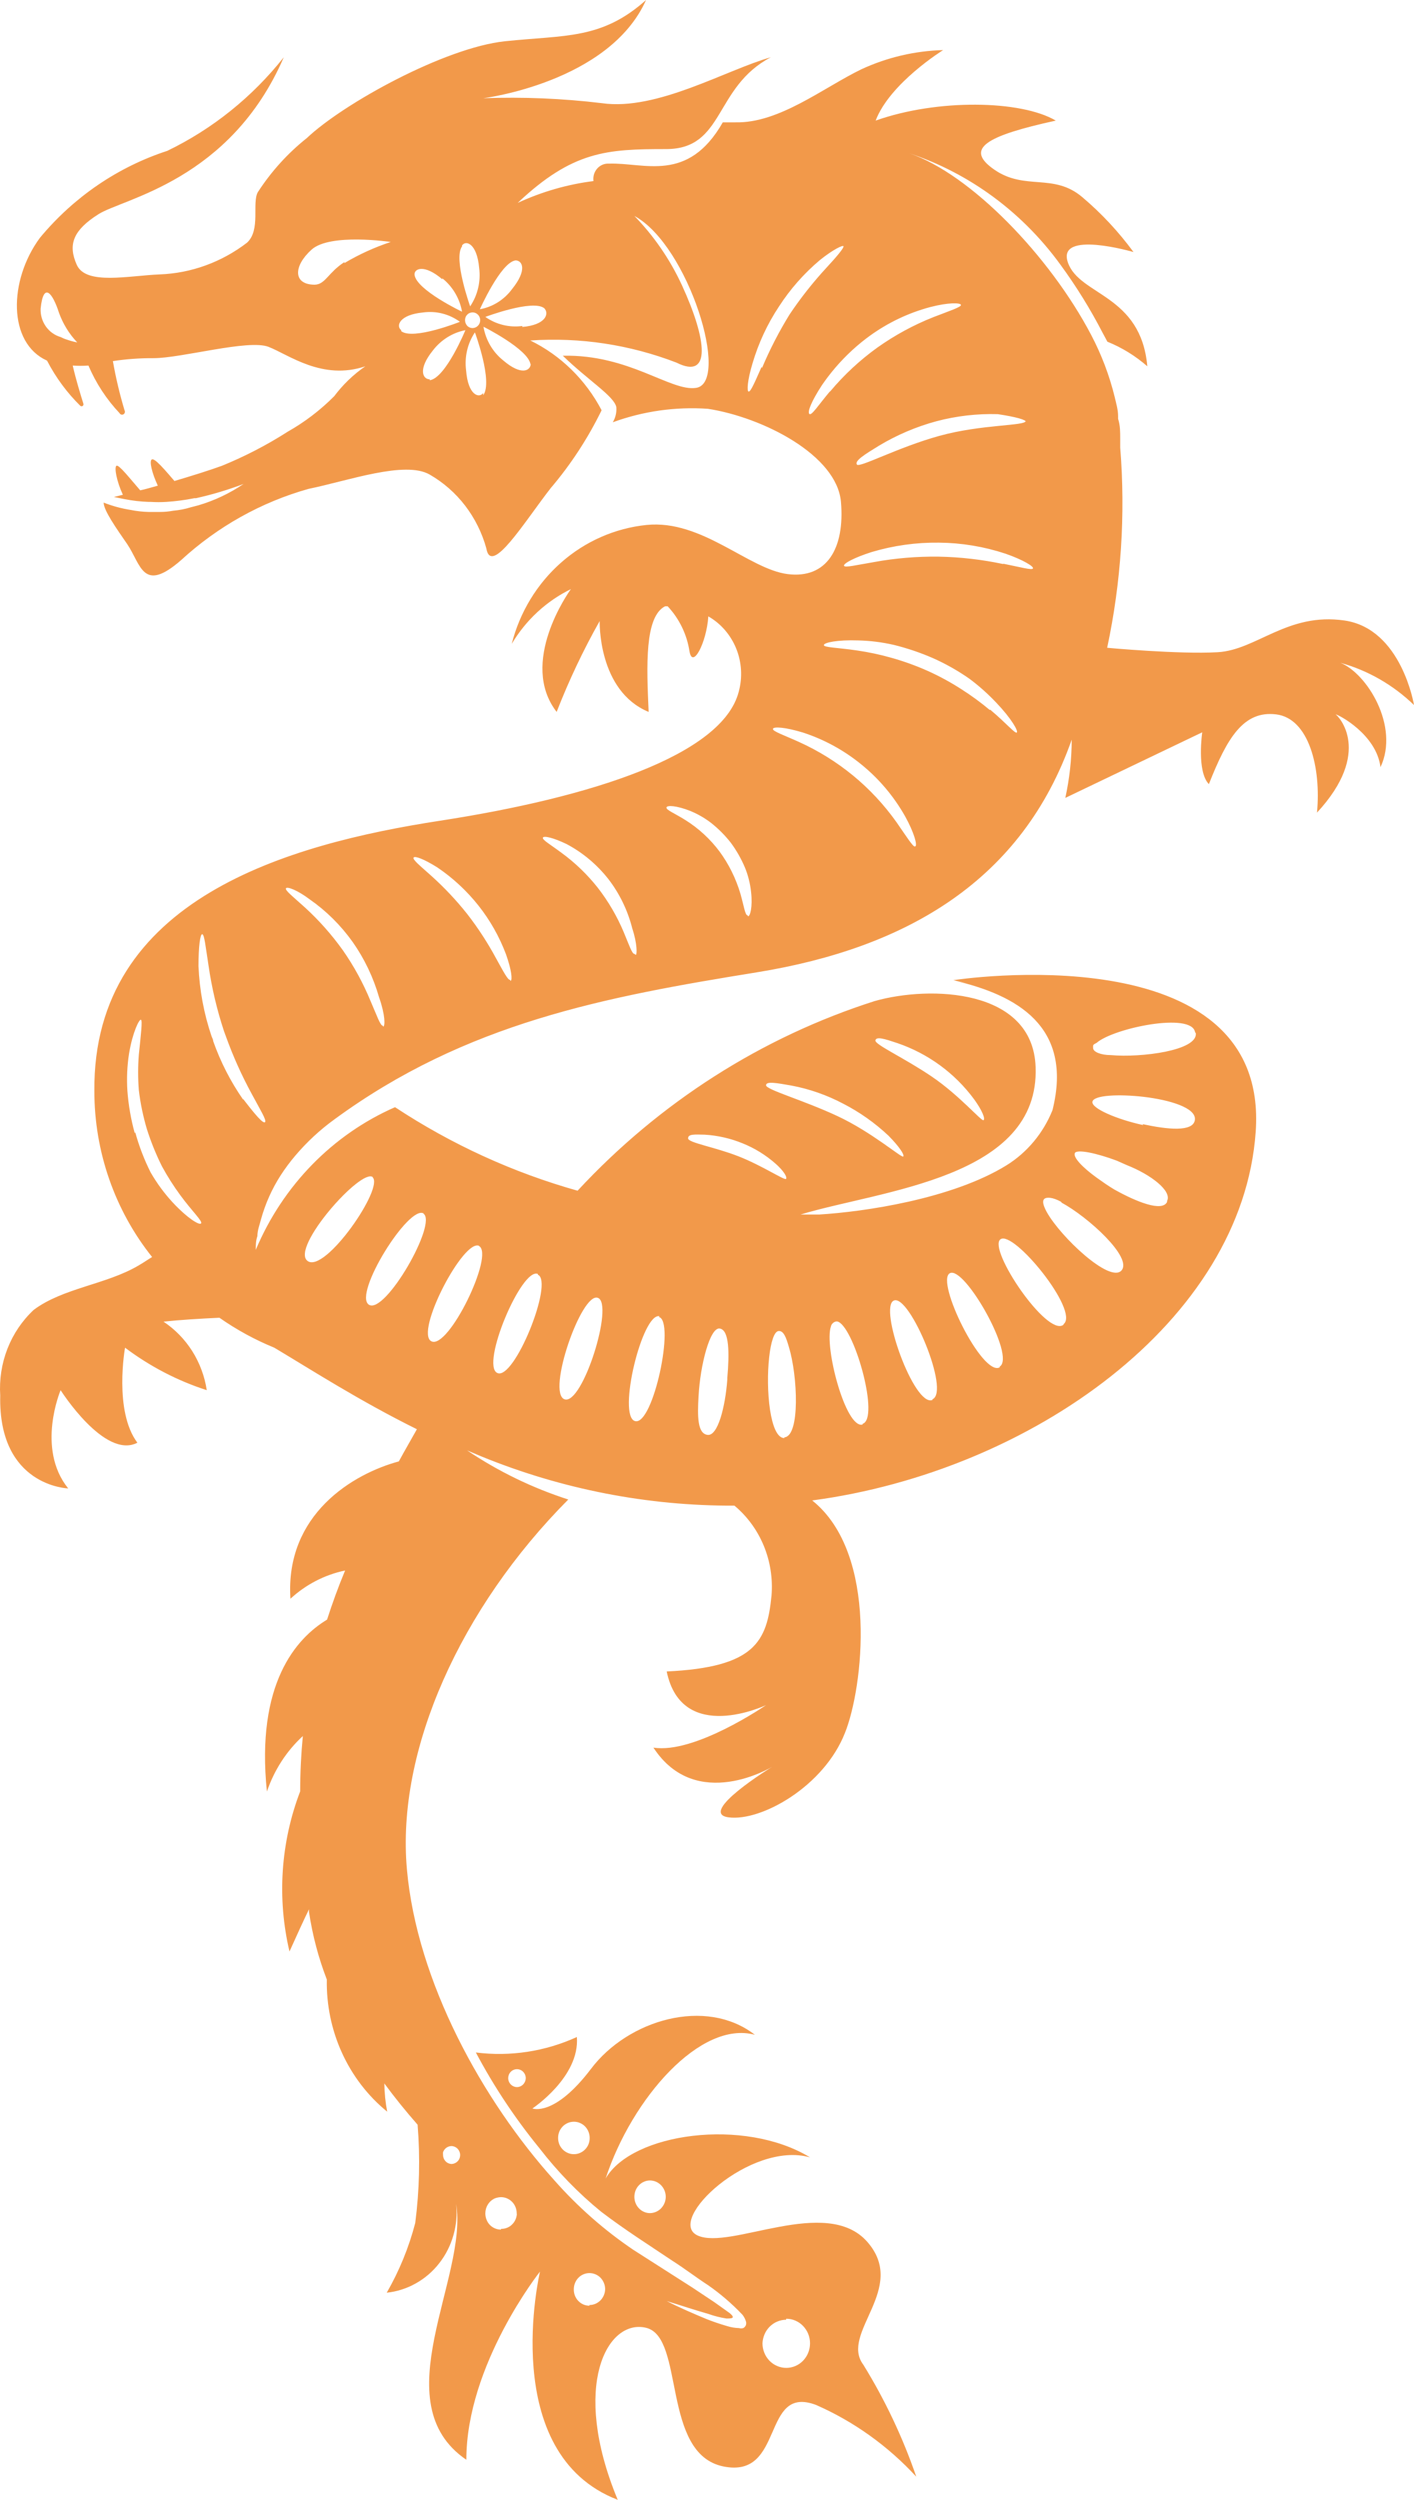 <svg width="30" height="53" viewBox="0 0 30 53" fill="none" xmlns="http://www.w3.org/2000/svg">
<path d="M28.437 14.052C29.021 14.213 29.558 14.521 30 14.948C30 14.948 29.738 13.333 28.527 13.156C27.317 12.979 26.662 13.781 25.835 13.828C25.008 13.875 23.49 13.734 23.49 13.734C23.787 12.342 23.881 10.911 23.767 9.49V9.302C23.767 9.156 23.767 9.021 23.722 8.88C23.722 8.88 23.722 8.844 23.722 8.823C23.722 8.688 23.681 8.552 23.651 8.422C23.538 7.959 23.368 7.513 23.147 7.094C22.269 5.427 20.6 3.698 19.294 3.25C20.574 3.676 21.695 4.503 22.501 5.615C22.835 6.071 23.133 6.553 23.394 7.057L23.495 7.245C23.803 7.369 24.089 7.545 24.342 7.766C24.206 6.24 22.905 6.271 22.658 5.568C22.41 4.865 24.049 5.344 24.049 5.344C23.733 4.914 23.37 4.524 22.965 4.182C22.355 3.661 21.75 4.047 21.099 3.599C20.449 3.151 20.923 2.88 22.4 2.557C21.659 2.12 19.879 2.094 18.578 2.557C18.881 1.76 20.01 1.062 20.01 1.062C19.412 1.078 18.822 1.216 18.275 1.469C17.468 1.859 16.535 2.615 15.603 2.594H15.335C14.594 3.891 13.671 3.443 12.92 3.469C12.873 3.466 12.827 3.474 12.784 3.492C12.741 3.51 12.702 3.538 12.671 3.573C12.639 3.608 12.616 3.651 12.602 3.697C12.589 3.743 12.585 3.791 12.592 3.839C12.036 3.909 11.494 4.066 10.983 4.302C12.153 3.198 12.88 3.161 14.13 3.161C15.381 3.161 15.139 1.854 16.354 1.214C15.411 1.479 13.944 2.354 12.774 2.188C11.937 2.087 11.094 2.052 10.252 2.083C10.252 2.083 12.925 1.75 13.707 0C12.764 0.844 11.982 0.74 10.711 0.875C9.44 1.01 7.292 2.188 6.51 2.927C6.106 3.248 5.755 3.635 5.471 4.073C5.34 4.302 5.537 4.875 5.24 5.146C4.703 5.558 4.057 5.793 3.389 5.818C2.728 5.844 1.825 6.052 1.629 5.615C1.432 5.177 1.563 4.875 2.088 4.542C2.612 4.208 4.887 3.833 6.021 1.214C5.352 2.058 4.507 2.736 3.55 3.198C2.5 3.54 1.564 4.178 0.847 5.042C0.182 5.943 0.161 7.271 0.998 7.646C1.182 8.002 1.421 8.326 1.704 8.604C1.711 8.61 1.719 8.614 1.728 8.614C1.736 8.615 1.745 8.613 1.752 8.608C1.759 8.604 1.765 8.597 1.768 8.588C1.772 8.58 1.772 8.571 1.77 8.562C1.71 8.37 1.609 8.042 1.543 7.75C1.654 7.758 1.765 7.758 1.876 7.75C2.036 8.125 2.26 8.467 2.537 8.76C2.541 8.768 2.546 8.774 2.552 8.779C2.558 8.784 2.566 8.788 2.573 8.79C2.581 8.792 2.589 8.793 2.597 8.792C2.605 8.791 2.613 8.788 2.62 8.784C2.627 8.78 2.633 8.774 2.638 8.768C2.643 8.761 2.646 8.754 2.648 8.746C2.65 8.738 2.651 8.729 2.65 8.721C2.649 8.713 2.646 8.705 2.642 8.698C2.539 8.356 2.457 8.008 2.395 7.656C2.679 7.613 2.966 7.592 3.253 7.594C3.858 7.594 5.27 7.188 5.698 7.354C6.127 7.521 6.838 8.073 7.751 7.766C7.499 7.939 7.276 8.154 7.09 8.401C6.797 8.695 6.466 8.948 6.107 9.151C5.663 9.435 5.195 9.677 4.71 9.875C4.423 9.979 4.07 10.088 3.701 10.198C3.5 9.964 3.283 9.708 3.222 9.74C3.162 9.771 3.222 10.026 3.348 10.297C3.217 10.333 3.096 10.37 2.975 10.396C2.753 10.141 2.521 9.844 2.471 9.875C2.421 9.906 2.471 10.198 2.607 10.49L2.416 10.537L2.647 10.583C2.814 10.616 2.983 10.635 3.152 10.641H3.197C3.308 10.648 3.419 10.648 3.53 10.641C3.73 10.628 3.929 10.602 4.125 10.562H4.16C4.503 10.486 4.84 10.385 5.169 10.26C4.873 10.46 4.55 10.613 4.211 10.713L4.049 10.755C3.928 10.793 3.803 10.817 3.676 10.828C3.585 10.845 3.492 10.854 3.399 10.854H3.152C3.025 10.851 2.898 10.837 2.774 10.812C2.577 10.781 2.384 10.729 2.199 10.656C2.199 10.823 2.476 11.213 2.703 11.542C2.995 11.979 3.031 12.583 3.843 11.875C4.619 11.163 5.544 10.646 6.546 10.365C7.388 10.193 8.593 9.76 9.117 10.062C9.407 10.229 9.662 10.452 9.868 10.72C10.074 10.989 10.227 11.296 10.318 11.625C10.418 12.229 11.135 11.052 11.684 10.349C12.111 9.848 12.473 9.293 12.764 8.698C12.425 8.051 11.895 7.533 11.251 7.219C12.305 7.147 13.362 7.307 14.352 7.688C15.098 8.062 14.998 7.198 14.468 6.047C14.216 5.501 13.874 5.004 13.459 4.578C14.614 5.203 15.502 8.125 14.765 8.224C14.226 8.302 13.348 7.51 11.941 7.542C12.476 8.062 13.026 8.396 13.076 8.63C13.086 8.743 13.059 8.857 13.001 8.953C13.647 8.717 14.333 8.62 15.018 8.667C16.193 8.849 17.756 9.651 17.842 10.641C17.927 11.63 17.539 12.276 16.712 12.172C15.885 12.068 14.892 11.01 13.717 11.13C13.048 11.199 12.415 11.477 11.904 11.928C11.393 12.378 11.028 12.98 10.857 13.651C11.158 13.146 11.594 12.743 12.113 12.49C12.062 12.557 11.004 14.052 11.81 15.094C12.069 14.429 12.374 13.785 12.723 13.167C12.723 13.167 12.678 14.646 13.762 15.094C13.717 14.109 13.676 13.078 14.11 12.854H14.165C14.412 13.117 14.574 13.451 14.629 13.812C14.695 14.193 14.992 13.62 15.028 13.068C15.294 13.22 15.502 13.461 15.62 13.751C15.737 14.041 15.756 14.364 15.673 14.667C15.325 16.01 12.547 16.906 9.334 17.401C6.122 17.896 1.967 19.057 2.002 23.13C2.001 24.415 2.435 25.66 3.227 26.651C3.132 26.708 3.036 26.776 2.935 26.833C2.254 27.234 1.336 27.307 0.716 27.771C0.472 27.998 0.281 28.28 0.158 28.595C0.035 28.91 -0.017 29.25 0.005 29.588C-0.04 31.516 1.447 31.557 1.447 31.557C0.761 30.708 1.286 29.474 1.286 29.474C1.286 29.474 2.219 30.948 2.915 30.588C2.41 29.917 2.653 28.573 2.653 28.573C3.179 28.969 3.765 29.274 4.387 29.474C4.342 29.179 4.237 28.897 4.079 28.646C3.92 28.396 3.713 28.183 3.469 28.021C3.812 27.984 4.236 27.958 4.655 27.938C5.019 28.193 5.41 28.406 5.819 28.573L5.784 28.51L5.819 28.573C6.606 29.042 7.615 29.693 8.845 30.302C8.714 30.537 8.583 30.76 8.462 30.984C7.494 31.245 6.046 32.104 6.162 33.896C6.491 33.593 6.891 33.387 7.322 33.297C7.176 33.646 7.05 33.995 6.939 34.339C6.283 34.734 5.426 35.698 5.663 37.984C5.816 37.532 6.078 37.126 6.425 36.807C6.389 37.182 6.369 37.573 6.369 37.979C5.955 39.059 5.875 40.246 6.142 41.375C6.299 41.026 6.435 40.729 6.556 40.479C6.556 40.479 6.556 40.516 6.556 40.536C6.629 41.027 6.756 41.508 6.934 41.969C6.924 42.506 7.034 43.039 7.256 43.525C7.478 44.011 7.806 44.438 8.215 44.771C8.177 44.574 8.157 44.373 8.154 44.172C8.376 44.474 8.613 44.766 8.86 45.047C8.916 45.741 8.899 46.44 8.81 47.13C8.675 47.65 8.471 48.147 8.205 48.609C8.421 48.586 8.632 48.519 8.823 48.411C9.015 48.304 9.184 48.158 9.32 47.983C9.457 47.808 9.559 47.606 9.62 47.39C9.682 47.174 9.701 46.948 9.677 46.724C9.939 48.286 8.114 50.938 9.894 52.151C9.894 50.13 11.457 48.161 11.457 48.161C11.457 48.161 10.545 52.016 13.106 53C12.098 50.578 12.889 49.151 13.711 49.354C14.534 49.557 14.029 52.021 15.345 52.292C16.662 52.562 16.142 50.542 17.317 50.99C18.118 51.342 18.84 51.859 19.44 52.51C19.154 51.677 18.776 50.88 18.316 50.135C17.811 49.464 19.269 48.521 18.401 47.531C17.534 46.542 15.492 47.714 14.801 47.396C14.11 47.078 15.925 45.38 17.186 45.74C15.794 44.891 13.409 45.219 12.849 46.188C13.409 44.484 14.866 42.828 16.016 43.141C14.972 42.333 13.323 42.828 12.542 43.859C11.76 44.891 11.296 44.703 11.296 44.703C11.296 44.703 12.305 44.036 12.239 43.188C11.566 43.495 10.826 43.608 10.096 43.516C10.478 44.236 10.929 44.914 11.442 45.542C11.828 46.042 12.267 46.495 12.753 46.891C13.258 47.276 13.762 47.594 14.266 47.932C14.528 48.099 14.771 48.286 15.028 48.453C15.287 48.634 15.529 48.842 15.749 49.073C15.783 49.114 15.809 49.162 15.825 49.214C15.834 49.24 15.834 49.27 15.825 49.297C15.814 49.324 15.795 49.347 15.769 49.359C15.739 49.368 15.708 49.368 15.678 49.359C15.594 49.357 15.511 49.343 15.431 49.318C15.281 49.275 15.133 49.225 14.987 49.167C14.7 49.047 14.418 48.927 14.145 48.786C14.438 48.875 14.73 48.974 15.023 49.057C15.149 49.102 15.279 49.135 15.411 49.156C15.517 49.156 15.618 49.156 15.482 49.042L15.204 48.844L15.159 48.812L14.69 48.5L13.434 47.698C12.816 47.28 12.252 46.783 11.755 46.219C10.242 44.536 8.845 42.021 8.633 39.63C8.406 37.099 9.778 34.083 12.057 31.792C11.298 31.548 10.575 31.198 9.909 30.75L10.217 30.88C11.925 31.576 13.746 31.93 15.582 31.922C15.854 32.149 16.068 32.442 16.205 32.774C16.342 33.106 16.398 33.468 16.369 33.828C16.273 34.812 16.011 35.349 14.145 35.438C14.468 37 16.253 36.151 16.253 36.151C16.253 36.151 14.74 37.193 13.863 37.052C14.771 38.443 16.384 37.458 16.384 37.458C16.384 37.458 14.776 38.443 15.461 38.531C16.147 38.62 17.479 37.88 17.927 36.74C18.306 35.802 18.654 32.948 17.232 31.812C21.876 31.193 26.359 28.01 26.641 24C26.949 19.74 20.227 20.781 20.227 20.781L20.524 20.844L20.257 20.792C21.543 21.094 22.779 21.745 22.33 23.537C22.134 24.025 21.791 24.436 21.352 24.708C20.192 25.422 18.326 25.693 17.378 25.75H16.984C18.709 25.229 22.058 24.984 21.972 22.625C21.916 20.958 19.733 20.891 18.558 21.224C16.16 21.989 13.991 23.373 12.254 25.245C10.884 24.86 9.578 24.263 8.381 23.474C7.057 24.054 5.999 25.137 5.426 26.5C5.426 26.406 5.426 26.307 5.461 26.208C5.461 26.088 5.507 25.969 5.537 25.854C5.629 25.521 5.77 25.205 5.956 24.917C6.048 24.775 6.149 24.639 6.258 24.51C6.503 24.22 6.781 23.961 7.085 23.74C9.889 21.682 12.844 21.135 16.056 20.615C19.269 20.094 21.694 18.646 22.738 15.682C22.737 16.098 22.691 16.512 22.602 16.917L25.507 15.526C25.507 15.526 25.386 16.354 25.648 16.625C26.036 15.641 26.384 15.062 27.075 15.146C27.766 15.229 28.033 16.266 27.942 17.229C29.133 15.943 28.396 15.177 28.336 15.146C28.391 15.146 29.203 15.568 29.289 16.266C29.697 15.396 29.002 14.276 28.437 14.052ZM1.427 7.203C1.378 7.189 1.331 7.169 1.286 7.146C1.16 7.109 1.049 7.03 0.972 6.92C0.895 6.81 0.856 6.677 0.862 6.542C0.923 5.958 1.119 6.219 1.251 6.63C1.336 6.866 1.468 7.081 1.639 7.26C1.567 7.247 1.496 7.227 1.427 7.203ZM10.938 5.521C11.084 5.521 11.19 5.724 10.867 6.125C10.7 6.353 10.455 6.508 10.181 6.557C10.181 6.557 10.625 5.562 10.938 5.521ZM10.187 6.766C10.192 6.809 10.181 6.853 10.156 6.888C10.13 6.923 10.092 6.947 10.05 6.953C10.03 6.957 10.008 6.956 9.987 6.951C9.967 6.946 9.947 6.936 9.93 6.923C9.913 6.91 9.899 6.893 9.889 6.874C9.878 6.855 9.871 6.834 9.869 6.812C9.865 6.791 9.866 6.769 9.871 6.747C9.876 6.726 9.885 6.706 9.898 6.689C9.911 6.671 9.927 6.656 9.945 6.645C9.964 6.634 9.984 6.628 10.005 6.625C10.047 6.619 10.09 6.63 10.124 6.657C10.158 6.683 10.18 6.722 10.187 6.766ZM9.803 5.203C9.889 5.083 10.121 5.167 10.166 5.682C10.203 5.968 10.135 6.258 9.975 6.495C9.975 6.495 9.612 5.484 9.803 5.224V5.203ZM9.385 5.901C9.604 6.076 9.753 6.328 9.803 6.609C9.803 6.609 8.84 6.151 8.795 5.828C8.78 5.698 8.996 5.589 9.385 5.922V5.901ZM7.307 5.557C6.959 5.781 6.904 6.031 6.677 6.036C6.218 6.036 6.218 5.646 6.611 5.292C7.005 4.938 8.29 5.13 8.29 5.13C7.948 5.243 7.618 5.393 7.307 5.578V5.557ZM8.512 7C8.396 6.911 8.472 6.672 8.976 6.625C9.252 6.587 9.531 6.657 9.758 6.823C9.758 6.823 8.764 7.219 8.512 7.021V7ZM9.117 8.042C8.971 8.042 8.86 7.833 9.183 7.432C9.355 7.207 9.601 7.053 9.874 7C9.874 7 9.455 8.016 9.117 8.062V8.042ZM10.252 8.333C10.161 8.453 9.929 8.375 9.889 7.854C9.852 7.57 9.918 7.283 10.076 7.047C10.076 7.047 10.464 8.094 10.252 8.38V8.333ZM11.261 7.708C11.261 7.859 11.064 7.974 10.676 7.641C10.455 7.465 10.306 7.21 10.257 6.927C10.257 6.927 11.215 7.406 11.256 7.729L11.261 7.708ZM11.084 6.911C10.808 6.949 10.528 6.881 10.297 6.719C10.297 6.719 11.306 6.339 11.548 6.536C11.659 6.651 11.578 6.891 11.079 6.932L11.084 6.911ZM16.682 49.161C16.816 49.161 16.944 49.216 17.038 49.314C17.133 49.412 17.186 49.544 17.186 49.682C17.186 49.82 17.133 49.953 17.038 50.051C16.944 50.148 16.816 50.203 16.682 50.203C16.548 50.203 16.42 50.148 16.325 50.051C16.231 49.953 16.177 49.82 16.177 49.682C16.183 49.549 16.237 49.422 16.33 49.329C16.423 49.236 16.547 49.184 16.677 49.182L16.682 49.161ZM10.968 44.25C10.92 44.25 10.873 44.23 10.838 44.195C10.803 44.16 10.783 44.113 10.782 44.062C10.782 44.011 10.801 43.962 10.836 43.926C10.871 43.89 10.919 43.87 10.968 43.87C11.018 43.87 11.065 43.89 11.1 43.926C11.135 43.962 11.155 44.011 11.155 44.062C11.153 44.113 11.133 44.16 11.098 44.195C11.063 44.23 11.017 44.25 10.968 44.25ZM12.178 45.672C12.134 45.673 12.091 45.664 12.05 45.647C12.009 45.63 11.971 45.605 11.94 45.573C11.908 45.541 11.883 45.503 11.866 45.461C11.849 45.419 11.841 45.374 11.841 45.328C11.841 45.282 11.849 45.237 11.866 45.195C11.883 45.153 11.908 45.115 11.94 45.083C11.971 45.051 12.009 45.026 12.05 45.009C12.091 44.992 12.134 44.984 12.178 44.984C12.267 44.984 12.351 45.021 12.414 45.085C12.476 45.15 12.511 45.237 12.511 45.328C12.511 45.374 12.503 45.419 12.486 45.461C12.469 45.503 12.444 45.541 12.412 45.573C12.381 45.605 12.343 45.63 12.302 45.647C12.261 45.664 12.218 45.673 12.174 45.672H12.178ZM13.792 46.922C13.704 46.922 13.619 46.886 13.557 46.821C13.495 46.757 13.459 46.669 13.459 46.578C13.459 46.532 13.467 46.487 13.483 46.445C13.5 46.403 13.524 46.364 13.555 46.332C13.586 46.299 13.623 46.273 13.664 46.256C13.704 46.238 13.748 46.229 13.792 46.229C13.881 46.23 13.966 46.268 14.028 46.333C14.09 46.398 14.125 46.486 14.125 46.578C14.124 46.669 14.088 46.755 14.026 46.82C13.964 46.884 13.88 46.92 13.792 46.922ZM9.586 45.88C9.537 45.88 9.49 45.86 9.455 45.824C9.42 45.788 9.4 45.739 9.4 45.688C9.398 45.669 9.398 45.649 9.4 45.63C9.413 45.593 9.437 45.56 9.469 45.537C9.5 45.514 9.538 45.501 9.576 45.5C9.625 45.5 9.672 45.52 9.707 45.555C9.741 45.59 9.762 45.637 9.763 45.688C9.763 45.726 9.753 45.763 9.732 45.795C9.711 45.826 9.681 45.851 9.647 45.865C9.628 45.873 9.607 45.879 9.586 45.88ZM12.506 48.885C12.462 48.885 12.418 48.876 12.378 48.859C12.337 48.841 12.3 48.815 12.269 48.783C12.238 48.75 12.214 48.712 12.197 48.67C12.181 48.627 12.173 48.582 12.174 48.536C12.174 48.445 12.209 48.358 12.271 48.293C12.333 48.229 12.418 48.193 12.506 48.193C12.595 48.193 12.679 48.229 12.742 48.293C12.804 48.358 12.839 48.445 12.839 48.536C12.836 48.626 12.8 48.711 12.738 48.773C12.676 48.835 12.593 48.87 12.506 48.87V48.885ZM10.63 47.271C10.586 47.272 10.543 47.263 10.502 47.246C10.461 47.229 10.425 47.204 10.393 47.172C10.362 47.14 10.338 47.102 10.322 47.059C10.305 47.017 10.297 46.972 10.297 46.927C10.297 46.859 10.316 46.793 10.352 46.737C10.388 46.68 10.439 46.636 10.499 46.609C10.541 46.593 10.585 46.584 10.63 46.583C10.719 46.583 10.803 46.62 10.866 46.684C10.928 46.748 10.963 46.836 10.963 46.927C10.966 46.941 10.966 46.955 10.963 46.969C10.951 47.05 10.91 47.124 10.849 47.177C10.788 47.23 10.71 47.258 10.63 47.255V47.271ZM11.412 27.026C11.755 27.177 10.908 29.281 10.55 29.109C10.192 28.938 11.069 26.859 11.412 27.01V27.026ZM13.979 27.922C14.327 28.005 13.858 30.229 13.475 30.13C13.091 30.031 13.626 27.818 13.994 27.906L13.979 27.922ZM16.641 30.49C16.334 30.49 16.243 29.448 16.319 28.776C16.354 28.458 16.425 28.219 16.526 28.219C16.626 28.219 16.677 28.349 16.737 28.557C16.924 29.167 16.979 30.448 16.641 30.474V30.49ZM15.431 29.25C15.386 29.838 15.229 30.448 15.013 30.422C14.796 30.396 14.796 30.031 14.821 29.599C14.856 28.943 15.063 28.135 15.27 28.167C15.476 28.198 15.476 28.693 15.431 29.213V29.25ZM18.3 30.203C17.942 30.297 17.479 28.542 17.63 28.12C17.635 28.099 17.645 28.079 17.66 28.063C17.674 28.047 17.691 28.034 17.71 28.026C17.723 28.02 17.737 28.016 17.751 28.016C17.765 28.016 17.779 28.02 17.791 28.026C18.144 28.203 18.664 30.078 18.3 30.188V30.203ZM19.783 29.682C19.395 29.838 18.633 27.708 18.966 27.573C19.299 27.438 20.166 29.505 19.783 29.667V29.682ZM21.21 28.99C20.842 29.193 19.844 27.167 20.151 26.995C20.459 26.823 21.558 28.76 21.21 28.974V28.99ZM22.562 28.088C22.214 28.354 20.953 26.484 21.225 26.276C21.498 26.068 22.905 27.792 22.567 28.073L22.562 28.088ZM24.761 25.484C24.655 25.698 24.115 25.484 23.641 25.219C23.51 25.141 23.384 25.052 23.268 24.969C22.965 24.75 22.764 24.537 22.804 24.448C22.844 24.359 23.268 24.448 23.696 24.609L23.908 24.703C24.413 24.901 24.871 25.25 24.761 25.463V25.484ZM24.256 23.854C23.701 23.734 23.152 23.5 23.177 23.359C23.202 23.219 23.732 23.193 24.266 23.255C24.801 23.318 25.386 23.484 25.351 23.745C25.315 24.005 24.765 23.948 24.241 23.833L24.256 23.854ZM25.371 21.906C25.411 22.276 24.206 22.427 23.57 22.37C23.354 22.37 23.197 22.302 23.192 22.224C23.187 22.146 23.192 22.151 23.268 22.109C23.626 21.797 25.285 21.453 25.355 21.885L25.371 21.906ZM22.526 25.5C23.086 25.802 24.039 26.667 23.792 26.938C23.545 27.208 22.501 26.224 22.209 25.698C22.138 25.568 22.108 25.469 22.153 25.422C22.199 25.375 22.33 25.38 22.511 25.479L22.526 25.5ZM19.037 22.115C19.358 22.224 19.663 22.382 19.939 22.583C20.218 22.786 20.465 23.032 20.671 23.312C20.837 23.542 20.908 23.719 20.867 23.75C20.827 23.781 20.363 23.229 19.773 22.828C19.183 22.427 18.553 22.146 18.573 22.057C18.593 21.969 18.77 22.026 19.037 22.115ZM16.793 23.016C17.175 23.088 17.546 23.218 17.892 23.401C18.24 23.58 18.563 23.808 18.85 24.078C19.077 24.307 19.198 24.49 19.163 24.521C19.128 24.552 18.492 24 17.766 23.662C17.04 23.323 16.253 23.104 16.253 23.01C16.253 22.917 16.485 22.963 16.793 23.016ZM14.952 24.057C15.227 24.074 15.498 24.135 15.754 24.24C16.009 24.342 16.246 24.488 16.455 24.672C16.626 24.823 16.707 24.958 16.677 24.995C16.646 25.031 16.172 24.713 15.668 24.516C15.164 24.318 14.599 24.229 14.599 24.135C14.599 24.042 14.73 24.052 14.952 24.057ZM12.683 27.516C13.036 27.635 12.36 29.802 11.977 29.667C11.594 29.531 12.335 27.391 12.683 27.516ZM10.161 26.417C10.499 26.588 9.516 28.62 9.153 28.438C8.79 28.255 9.844 26.234 10.171 26.417H10.161ZM8.981 25.729C9.294 25.922 8.169 27.88 7.827 27.662C7.484 27.443 8.679 25.526 8.991 25.729H8.981ZM7.902 24.958C8.164 25.167 6.894 27.01 6.525 26.734C6.157 26.458 7.67 24.75 7.912 24.958H7.902ZM2.859 24.026C2.778 23.733 2.726 23.433 2.703 23.13C2.686 22.866 2.697 22.6 2.738 22.338C2.814 21.88 2.955 21.604 2.99 21.62C3.026 21.635 2.99 21.927 2.945 22.365C2.926 22.612 2.926 22.861 2.945 23.109C2.978 23.39 3.036 23.667 3.116 23.938C3.202 24.208 3.308 24.471 3.434 24.724C3.551 24.94 3.683 25.147 3.828 25.344C4.085 25.693 4.302 25.891 4.266 25.938C4.231 25.984 3.974 25.828 3.661 25.49C3.484 25.298 3.329 25.087 3.197 24.859C3.06 24.587 2.95 24.301 2.869 24.005L2.859 24.026ZM5.154 23.307C4.89 22.927 4.678 22.512 4.523 22.073C4.523 22.037 4.498 22 4.488 21.969C4.326 21.491 4.233 20.991 4.211 20.484C4.211 20.073 4.246 19.802 4.291 19.807C4.337 19.812 4.362 20.073 4.423 20.463C4.492 20.942 4.603 21.413 4.755 21.87L4.801 21.995C4.949 22.404 5.128 22.801 5.335 23.182C5.522 23.531 5.663 23.755 5.623 23.792C5.582 23.828 5.421 23.641 5.164 23.307H5.154ZM8.119 21.745C8.069 21.745 7.998 21.537 7.862 21.224C7.706 20.845 7.51 20.485 7.277 20.151C7.04 19.819 6.769 19.513 6.47 19.24C6.223 19.016 6.041 18.875 6.067 18.833C6.092 18.792 6.309 18.87 6.571 19.068C6.923 19.313 7.232 19.62 7.484 19.974C7.733 20.329 7.922 20.725 8.043 21.146C8.174 21.516 8.174 21.76 8.129 21.766L8.119 21.745ZM10.822 20.776C10.771 20.776 10.681 20.599 10.53 20.328C10.351 19.995 10.145 19.677 9.914 19.38C9.68 19.085 9.422 18.812 9.143 18.562C8.916 18.359 8.749 18.224 8.775 18.182C8.8 18.141 8.996 18.213 9.279 18.391C9.605 18.611 9.898 18.882 10.146 19.193C10.395 19.506 10.594 19.857 10.736 20.234C10.852 20.562 10.877 20.781 10.832 20.797L10.822 20.776ZM13.459 20.224C13.409 20.224 13.348 20.037 13.232 19.76C13.091 19.426 12.908 19.113 12.688 18.828C12.465 18.545 12.205 18.294 11.916 18.083C11.679 17.906 11.503 17.807 11.518 17.76C11.533 17.713 11.74 17.76 12.022 17.896C12.365 18.078 12.667 18.331 12.91 18.641C13.146 18.948 13.318 19.303 13.414 19.682C13.525 20.021 13.515 20.24 13.49 20.245L13.459 20.224ZM15.86 19.406C15.809 19.406 15.784 19.213 15.709 18.948C15.613 18.625 15.463 18.321 15.265 18.052C15.065 17.785 14.818 17.559 14.539 17.385C14.307 17.24 14.13 17.172 14.14 17.12C14.15 17.068 14.352 17.078 14.645 17.193C14.802 17.258 14.952 17.343 15.088 17.448C15.243 17.571 15.384 17.712 15.507 17.87C15.626 18.031 15.725 18.206 15.804 18.391C15.872 18.557 15.916 18.732 15.935 18.912C15.971 19.229 15.915 19.432 15.87 19.427L15.86 19.406ZM21.76 8.927C21.76 9.031 20.822 8.995 19.934 9.24C19.047 9.484 18.23 9.927 18.18 9.849C18.129 9.771 18.336 9.641 18.643 9.453C19.025 9.223 19.436 9.048 19.864 8.932C20.29 8.819 20.73 8.768 21.17 8.781C21.558 8.839 21.775 8.901 21.77 8.948L21.76 8.927ZM16.157 7.781C16.016 8.099 15.93 8.302 15.885 8.302C15.84 8.302 15.86 8.052 15.966 7.703C16.092 7.275 16.281 6.869 16.526 6.5C16.766 6.129 17.058 5.798 17.393 5.516C17.67 5.292 17.897 5.182 17.897 5.224C17.897 5.266 17.761 5.432 17.529 5.682C17.246 5.989 16.986 6.318 16.752 6.667C16.529 7.029 16.333 7.408 16.167 7.802L16.157 7.781ZM17.605 8.302C17.363 8.589 17.216 8.823 17.171 8.776C17.126 8.729 17.221 8.5 17.438 8.167C17.715 7.763 18.056 7.41 18.447 7.125C18.838 6.841 19.275 6.633 19.738 6.51C20.116 6.411 20.378 6.417 20.388 6.464C20.398 6.51 20.151 6.589 19.803 6.724C19.383 6.89 18.984 7.107 18.613 7.37C18.245 7.635 17.909 7.946 17.615 8.297L17.605 8.302ZM19.41 17.948C19.365 17.948 19.238 17.745 19.017 17.427C18.754 17.058 18.445 16.727 18.099 16.443C17.75 16.157 17.367 15.919 16.959 15.734C16.626 15.583 16.389 15.505 16.399 15.453C16.41 15.401 16.662 15.417 17.035 15.531C17.485 15.677 17.905 15.906 18.275 16.208C18.649 16.511 18.964 16.884 19.203 17.307C19.4 17.662 19.465 17.922 19.42 17.943L19.41 17.948ZM20.998 15.052C20.811 14.895 20.614 14.751 20.409 14.62C20.176 14.469 19.934 14.337 19.682 14.224C19.429 14.111 19.167 14.017 18.901 13.943C18.667 13.877 18.43 13.827 18.19 13.792C17.771 13.729 17.479 13.729 17.479 13.677C17.479 13.625 17.761 13.562 18.21 13.578C18.463 13.584 18.714 13.616 18.961 13.672C19.245 13.742 19.524 13.836 19.793 13.953C20.061 14.072 20.318 14.217 20.56 14.385C20.77 14.54 20.965 14.715 21.145 14.906C21.457 15.234 21.609 15.5 21.573 15.531C21.538 15.562 21.341 15.323 21.009 15.047L20.998 15.052ZM21.281 11.958C20.831 11.863 20.373 11.81 19.914 11.802C19.455 11.796 18.995 11.834 18.543 11.917C18.174 11.979 17.922 12.042 17.907 11.995C17.892 11.948 18.119 11.823 18.497 11.703C18.959 11.566 19.438 11.499 19.919 11.505C20.4 11.509 20.878 11.588 21.336 11.74C21.709 11.87 21.936 12.01 21.916 12.052C21.896 12.094 21.659 12.026 21.291 11.953L21.281 11.958Z" fill="#F2994A"/>
</svg>
